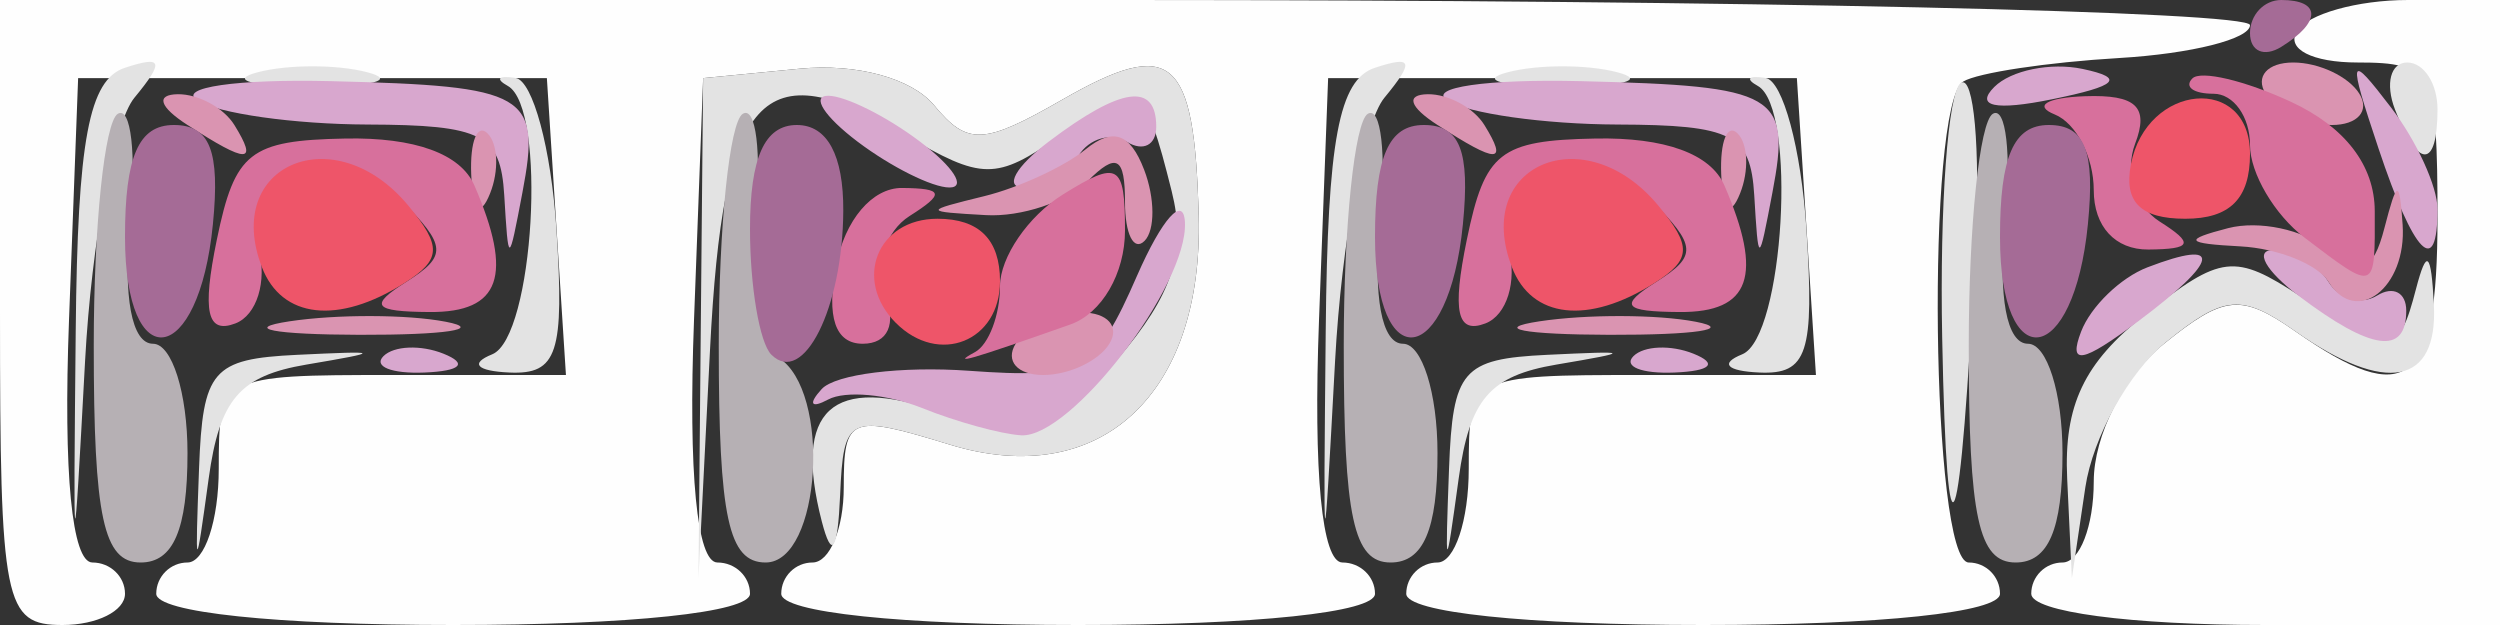 <?xml version="1.0" encoding="UTF-8" standalone="no"?>
<!-- Created with Inkscape (http://www.inkscape.org/) -->
<svg
   xmlns:dc="http://purl.org/dc/elements/1.1/"
   xmlns:cc="http://web.resource.org/cc/"
   xmlns:rdf="http://www.w3.org/1999/02/22-rdf-syntax-ns#"
   xmlns:svg="http://www.w3.org/2000/svg"
   xmlns="http://www.w3.org/2000/svg"
   xmlns:xlink="http://www.w3.org/1999/xlink"
   xmlns:sodipodi="http://sodipodi.sourceforge.net/DTD/sodipodi-0.dtd"
   xmlns:inkscape="http://www.inkscape.org/namespaces/inkscape"
   id="svg2"
   sodipodi:version="0.32"
   inkscape:version="0.44"
   width="80"
   height="20"
   version="1.0"
   sodipodi:docbase="/home/kde4/Developpements/C++/ksirk/ksirk/skins/default/Images/sprites"
   sodipodi:docname="uk.svg">
  <rect width="100%" height="100%" fill="#333333" stroke="none"/>
  <defs
     id="defs5" />
  <sodipodi:namedview
     inkscape:window-height="582"
     inkscape:window-width="928"
     inkscape:pageshadow="2"
     inkscape:pageopacity="0.0"
     guidetolerance="10.0"
     gridtolerance="10.0"
     objecttolerance="10.0"
     borderopacity="1.0"
     bordercolor="#666666"
     pagecolor="#ffffff"
     id="base"
     inkscape:zoom="10.525"
     inkscape:cx="40"
     inkscape:cy="9.9524941"
     inkscape:window-x="666"
     inkscape:window-y="0"
     inkscape:current-layer="svg2" />
  <g
     id="g1891">
    <path
       style="fill:#fefefe"
       d="M 0,10 L 0,0 L 36,0 C 55.8,0 72,0.362 72,0.804 C 72,1.247 70.12,1.72 67.822,1.856 C 65.524,1.991 63.274,2.331 62.822,2.61 C 61.627,3.348 61.797,18 63,18 C 63.55,18 64,18.45 64,19 C 64,19.596 60.167,20 54.5,20 C 48.833,20 45,19.596 45,19 C 45,18.45 45.45,18 46,18 C 46.55,18 47,16.65 47,15 C 47,12.027 47.049,12 52.555,12 L 58.11,12 L 57.805,7.25 L 57.5,2.5 L 50,2.5 L 42.5,2.5 L 42.208,10.25 C 42.023,15.145 42.3,18 42.958,18 C 43.531,18 44,18.45 44,19 C 44,19.596 40.167,20 34.5,20 C 28.833,20 25,19.596 25,19 C 25,18.45 25.45,18 26,18 C 26.55,18 27,16.917 27,15.594 C 27,13.32 27.187,13.245 30.396,14.229 C 35.181,15.698 38.509,12.644 38.359,6.92 C 38.224,1.778 37.512,1.17 33.992,3.19 C 31.467,4.639 30.964,4.661 29.892,3.37 C 29.172,2.502 27.404,2.021 25.585,2.199 L 22.5,2.5 L 22.208,10.25 C 22.023,15.145 22.3,18 22.958,18 C 23.531,18 24,18.45 24,19 C 24,19.596 20.167,20 14.5,20 C 8.833,20 5,19.596 5,19 C 5,18.45 5.45,18 6,18 C 6.55,18 7,16.65 7,15 C 7,12.027 7.049,12 12.555,12 L 18.11,12 L 17.805,7.25 L 17.5,2.5 L 10,2.5 L 2.5,2.5 L 2.208,10.25 C 2.023,15.145 2.3,18 2.958,18 C 3.531,18 4,18.45 4,19 C 4,19.55 3.1,20 2,20 C 0.133,20 0,19.333 0,10 z M 65,19 C 65,18.45 65.45,18 66,18 C 66.55,18 67,16.835 67,15.41 C 67,13.938 67.962,12.041 69.23,11.015 C 71.177,9.438 71.713,9.386 73.453,10.604 C 77.04,13.117 78,12.356 78,7 C 78,2.303 77.845,2 75.441,2 C 73.99,2 73.149,1.567 73.5,1 C 73.84,0.45 75.441,4.3021142e-16 77.059,2.7755576e-16 L 80,0 L 80,10 L 80,20 L 72.5,20 C 68.167,20 65,19.578 65,19 z "
       id="path1907" />
    <path
       style="fill:#e3e3e3"
       d="M 2.423,10.58 C 2.482,4.475 2.844,2.548 4,2.168 C 5.206,1.771 5.265,1.959 4.3,3.129 C 3.641,3.929 2.931,7.715 2.723,11.542 C 2.349,18.434 2.346,18.425 2.423,10.58 z M 6.369,15 C 6.487,11.842 6.793,11.486 9.5,11.355 C 12.232,11.223 12.259,11.251 9.809,11.666 C 7.671,12.028 7.027,12.777 6.678,15.311 C 6.254,18.388 6.244,18.378 6.369,15 z M 22.425,10.5 L 22.5,2.5 L 25.585,2.199 C 27.404,2.021 29.172,2.502 29.892,3.37 C 30.964,4.661 31.467,4.639 33.992,3.19 C 37.512,1.17 38.224,1.778 38.359,6.92 C 38.509,12.644 35.181,15.698 30.396,14.229 C 27.137,13.229 26.995,13.295 26.884,15.844 C 26.805,17.641 26.617,17.915 26.299,16.692 C 25.37,13.103 26.609,11.968 30.122,13.192 C 33.068,14.219 33.535,14.08 35.74,11.515 C 37.532,9.433 37.979,8.053 37.492,6.111 C 36.616,2.623 36.475,2.554 33.9,4.357 C 31.876,5.775 31.421,5.771 28.947,4.31 C 24.372,1.607 23.137,2.974 22.72,11.201 L 22.351,18.5 L 22.425,10.5 z M 42.423,10.58 C 42.482,4.475 42.844,2.548 44,2.168 C 45.206,1.771 45.265,1.959 44.3,3.129 C 43.641,3.929 42.931,7.715 42.723,11.542 C 42.349,18.434 42.346,18.425 42.423,10.58 z M 46.369,15 C 46.487,11.842 46.793,11.486 49.5,11.355 C 52.232,11.223 52.259,11.251 49.809,11.666 C 47.671,12.028 47.027,12.777 46.678,15.311 C 46.254,18.388 46.244,18.378 46.369,15 z M 62.15,10.809 C 62.067,6.579 62.337,2.908 62.75,2.652 C 63.163,2.396 63.373,4.732 63.217,7.843 C 62.73,17.61 62.305,18.788 62.15,10.809 z M 66.15,15.323 C 66.039,12.968 66.687,11.605 68.653,10.058 C 71.083,8.147 71.501,8.098 73.618,9.485 C 76.533,11.395 76.754,11.381 77.311,9.25 C 77.655,7.933 77.797,8.057 77.884,9.75 C 78.016,12.316 76.354,12.637 73.453,10.604 C 71.718,9.389 71.183,9.434 69.312,10.949 C 68.13,11.906 66.969,13.996 66.731,15.594 L 66.3,18.5 L 66.15,15.323 z M 15.75,11.338 C 17.086,10.799 17.513,3.452 16.25,2.75 C 15.838,2.521 15.95,2.406 16.5,2.495 C 17.05,2.584 17.637,4.759 17.805,7.328 C 18.064,11.3 17.839,11.988 16.305,11.921 C 15.256,11.875 15.023,11.631 15.75,11.338 z M 55.75,11.338 C 57.086,10.799 57.513,3.452 56.25,2.75 C 55.837,2.521 55.95,2.406 56.5,2.495 C 57.05,2.584 57.637,4.759 57.805,7.328 C 58.064,11.3 57.839,11.988 56.305,11.921 C 55.256,11.875 55.023,11.631 55.75,11.338 z M 76.638,3.5 C 76.322,2.675 76.499,2 77.031,2 C 77.564,2 78,2.675 78,3.5 C 78,5.421 77.375,5.421 76.638,3.5 z M 8.25,2.311 C 9.213,2.059 10.787,2.059 11.75,2.311 C 12.713,2.562 11.925,2.768 10,2.768 C 8.075,2.768 7.287,2.562 8.25,2.311 z M 48.25,2.311 C 49.212,2.059 50.788,2.059 51.75,2.311 C 52.712,2.562 51.925,2.768 50,2.768 C 48.075,2.768 47.288,2.562 48.25,2.311 z "
       id="path1905" />
    <path
       style="fill:#d8a7ce"
       d="M 29.5,13.055 C 28.4,12.612 27.05,12.491 26.5,12.785 C 25.95,13.08 25.857,12.929 26.293,12.451 C 26.729,11.973 28.851,11.709 31.01,11.865 C 34.606,12.124 35.055,11.87 36.385,8.824 C 37.184,6.996 37.874,6.227 37.918,7.115 C 38.02,9.135 34.26,14.024 32.677,13.93 C 32.03,13.891 30.6,13.497 29.5,13.055 z M 12.271,11.396 C 12.603,11.064 13.466,11.028 14.188,11.317 C 14.985,11.636 14.748,11.873 13.583,11.921 C 12.529,11.964 11.939,11.728 12.271,11.396 z M 52.271,11.396 C 52.603,11.064 53.466,11.028 54.188,11.317 C 54.985,11.636 54.748,11.873 53.583,11.921 C 52.529,11.964 51.939,11.728 52.271,11.396 z M 66.596,10.61 C 66.903,9.809 67.859,8.884 68.72,8.554 C 71.157,7.619 71.034,8.328 68.421,10.282 C 66.626,11.625 66.176,11.705 66.596,10.61 z M 73.559,9.468 C 72.491,8.661 72.127,8 72.75,8 C 73.373,8 74.165,8.457 74.51,9.016 C 74.856,9.575 75.557,9.774 76.069,9.457 C 76.581,9.141 77,9.359 77,9.941 C 77,11.378 75.881,11.224 73.559,9.468 z M 16.136,6.25 C 16.018,4.294 15.445,3.998 11.75,3.985 C 9.412,3.976 6.966,3.63 6.314,3.215 C 5.662,2.8 7.589,2.522 10.597,2.597 C 16.896,2.753 17.319,2.999 16.717,6.164 C 16.274,8.491 16.272,8.492 16.136,6.25 z M 56.136,6.25 C 56.018,4.294 55.445,3.998 51.75,3.985 C 49.413,3.976 46.966,3.63 46.314,3.215 C 45.662,2.8 47.589,2.522 50.597,2.597 C 56.896,2.753 57.319,2.999 56.717,6.164 C 56.274,8.491 56.272,8.492 56.136,6.25 z M 76.112,4.75 C 75.12,1.777 75.154,1.665 76.514,3.441 C 77.331,4.509 78,5.971 78,6.691 C 78,8.921 77.244,8.143 76.112,4.75 z M 27.441,4.532 C 26.374,3.724 25.95,3.064 26.5,3.064 C 27.05,3.064 28.374,3.724 29.441,4.532 C 30.509,5.339 30.932,6 30.382,6 C 29.832,6 28.509,5.339 27.441,4.532 z M 33.559,4.532 C 35.881,2.776 37,2.622 37,4.059 C 37,4.641 36.581,4.859 36.069,4.543 C 35.557,4.226 34.856,4.425 34.51,4.984 C 34.165,5.543 33.373,6 32.75,6 C 32.127,6 32.491,5.339 33.559,4.532 z M 63.818,2.782 C 64.351,2.249 65.623,1.989 66.644,2.206 C 68.019,2.497 67.767,2.749 65.674,3.175 C 63.849,3.548 63.192,3.408 63.818,2.782 z "
       id="path1903" />
    <path
       style="fill:#da94b1"
       d="M 32.5,11 C 32.84,10.45 33.793,10 34.618,10 C 35.443,10 35.84,10.45 35.5,11 C 35.16,11.55 34.207,12 33.382,12 C 32.557,12 32.16,11.55 32.5,11 z M 9.264,10.282 C 10.784,10.053 13.034,10.059 14.264,10.296 C 15.494,10.533 14.25,10.721 11.5,10.714 C 8.75,10.706 7.744,10.512 9.264,10.282 z M 49.264,10.282 C 50.784,10.053 53.034,10.059 54.264,10.296 C 55.494,10.533 54.25,10.721 51.5,10.714 C 48.75,10.706 47.744,10.512 49.264,10.282 z M 74.51,9.016 C 74.165,8.457 72.896,7.948 71.691,7.884 C 69.927,7.791 69.851,7.677 71.298,7.301 C 72.287,7.045 73.712,7.346 74.464,7.971 C 75.527,8.853 75.937,8.704 76.3,7.303 C 76.707,5.735 76.783,5.721 76.884,7.191 C 77.022,9.208 75.4,10.456 74.51,9.016 z M 36,6.467 C 36,5.015 35.733,4.867 34.8,5.8 C 34.14,6.46 32.678,6.948 31.55,6.884 C 29.542,6.77 29.541,6.758 31.5,6.276 C 32.6,6.006 34.057,5.333 34.738,4.78 C 35.614,4.069 36.162,4.259 36.612,5.431 C 36.961,6.341 36.966,7.367 36.624,7.71 C 36.281,8.053 36,7.493 36,6.467 z M 15.079,5.583 C 15.036,4.529 15.272,3.939 15.604,4.271 C 15.936,4.603 15.972,5.466 15.683,6.188 C 15.364,6.985 15.127,6.748 15.079,5.583 z M 55.079,5.583 C 55.036,4.529 55.272,3.939 55.604,4.271 C 55.936,4.603 55.972,5.466 55.683,6.188 C 55.364,6.985 55.127,6.748 55.079,5.583 z M 6,4 C 5.099,3.418 4.975,3.025 5.691,3.015 C 6.346,3.007 7.16,3.45 7.5,4 C 8.267,5.242 7.921,5.242 6,4 z M 46,4 C 45.099,3.418 44.975,3.025 45.691,3.015 C 46.346,3.007 47.16,3.45 47.5,4 C 48.267,5.242 47.921,5.242 46,4 z M 72.5,3 C 72.16,2.45 72.557,2 73.382,2 C 74.207,2 75.16,2.45 75.5,3 C 75.84,3.55 75.443,4 74.618,4 C 73.793,4 72.84,3.55 72.5,3 z "
       id="path1901" />
    <path
       style="fill:#b6b0b4"
       d="M 3,11.059 C 3,7.241 3.346,3.904 3.768,3.643 C 4.191,3.382 4.369,4.93 4.163,7.084 C 3.933,9.501 4.213,11 4.895,11 C 5.503,11 6,12.575 6,14.5 C 6,16.944 5.548,18 4.5,18 C 3.311,18 3,16.562 3,11.059 z M 23,11.059 C 23,7.241 23.346,3.904 23.768,3.643 C 24.191,3.382 24.374,4.878 24.175,6.967 C 23.975,9.056 24.304,11.07 24.906,11.442 C 26.615,12.498 26.274,18 24.5,18 C 23.311,18 23,16.562 23,11.059 z M 43,11.059 C 43,7.241 43.346,3.904 43.768,3.643 C 44.191,3.382 44.369,4.93 44.163,7.084 C 43.933,9.501 44.213,11 44.895,11 C 45.503,11 46,12.575 46,14.5 C 46,16.944 45.548,18 44.5,18 C 43.311,18 43,16.562 43,11.059 z M 63,11.059 C 63,7.241 63.346,3.904 63.768,3.643 C 64.191,3.382 64.369,4.93 64.163,7.084 C 63.933,9.501 64.213,11 64.895,11 C 65.503,11 66,12.575 66,14.5 C 66,16.944 65.548,18 64.5,18 C 63.311,18 63,16.562 63,11.059 z "
       id="path1899" />
    <path
       style="fill:#d7709c"
       d="M 31.2,11.267 C 31.64,11.028 32,10.079 32,9.157 C 32,8.235 32.9,6.919 34,6.232 C 35.791,5.114 36,5.233 36,7.375 C 36,8.751 35.257,10.029 34.25,10.384 C 31.039,11.517 30.394,11.703 31.2,11.267 z M 6.94,7.663 C 7.516,4.867 7.992,4.492 11.046,4.433 C 13.275,4.389 14.741,4.921 15.18,5.933 C 16.432,8.821 16.016,10 13.75,9.985 C 11.942,9.972 11.794,9.783 13,9.021 C 14.318,8.188 14.297,7.869 12.828,6.399 C 10.673,4.245 7.583,5.296 8.276,7.948 C 8.553,9.005 8.219,10.086 7.534,10.349 C 6.623,10.698 6.463,9.975 6.94,7.663 z M 26.755,8.5 C 27.035,7.039 27.912,6.006 28.867,6.015 C 30.199,6.028 30.243,6.193 29.104,6.914 C 28.337,7.4 27.985,8.519 28.323,9.399 C 28.696,10.372 28.416,11 27.607,11 C 26.728,11 26.439,10.153 26.755,8.5 z M 46.94,7.663 C 47.516,4.867 47.992,4.492 51.046,4.433 C 53.275,4.389 54.741,4.921 55.18,5.933 C 56.432,8.821 56.016,10 53.75,9.985 C 51.942,9.972 51.794,9.783 53,9.021 C 54.318,8.188 54.297,7.869 52.828,6.399 C 50.673,4.245 47.583,5.296 48.276,7.948 C 48.553,9.005 48.219,10.086 47.534,10.349 C 46.623,10.698 46.463,9.975 46.94,7.663 z M 73.75,7.608 C 72.787,6.877 72,5.542 72,4.64 C 72,3.738 71.475,3 70.833,3 C 70.192,3 69.887,2.78 70.156,2.51 C 70.425,2.241 71.847,2.579 73.315,3.26 C 75.044,4.063 75.987,5.293 75.992,6.75 C 76.001,9.359 76.038,9.345 73.75,7.608 z M 67,6.083 C 67,5.029 66.438,3.94 65.75,3.662 C 65.062,3.385 65.498,3.122 66.719,3.079 C 68.357,3.021 68.777,3.419 68.323,4.601 C 67.985,5.481 68.337,6.6 69.104,7.086 C 70.221,7.793 70.151,7.972 68.75,7.985 C 67.687,7.994 67,7.248 67,6.083 z "
       id="path1897" />
    <path
       style="fill:#ee5569"
       d="M 28.667,10.333 C 27.29,8.957 28.073,7 30,7 C 31.333,7 32,7.667 32,9 C 32,10.927 30.043,11.71 28.667,10.333 z M 8.38,8.548 C 7.118,5.26 10.714,3.746 13.063,6.576 C 14.147,7.883 14.126,8.308 12.936,9.061 C 10.822,10.399 9.012,10.195 8.38,8.548 z M 48.38,8.548 C 47.118,5.26 50.714,3.746 53.063,6.576 C 54.147,7.883 54.126,8.308 52.936,9.061 C 50.822,10.399 49.012,10.195 48.38,8.548 z M 68.188,5.261 C 68.69,2.655 72,2.364 72,4.927 C 72,6.358 71.358,7 69.927,7 C 68.496,7 67.957,6.461 68.188,5.261 z "
       id="path1895" />
    <path
       style="fill:#a56b96"
       d="M 24.682,11.348 C 24.307,10.973 24,9.167 24,7.333 C 24,5.037 24.467,4 25.5,4 C 26.473,4 26.995,4.965 26.985,6.75 C 26.967,9.858 25.707,12.374 24.682,11.348 z M 4,7.583 C 4,5 4.436,4 5.563,4 C 6.719,4 7.045,4.828 6.813,7.173 C 6.361,11.757 4,12.102 4,7.583 z M 44,7.583 C 44,5 44.436,4 45.563,4 C 46.719,4 47.045,4.828 46.813,7.173 C 46.361,11.757 44,12.102 44,7.583 z M 64,7.583 C 64,5 64.436,4 65.563,4 C 66.719,4 67.045,4.828 66.813,7.173 C 66.361,11.757 64,12.102 64,7.583 z M 72,1.059 C 72,0.477 72.45,0 73,0 C 74.281,0 74.281,0.708 73,1.5 C 72.45,1.84 72,1.641 72,1.059 z "
       id="path1893" />
  </g>
</svg>
